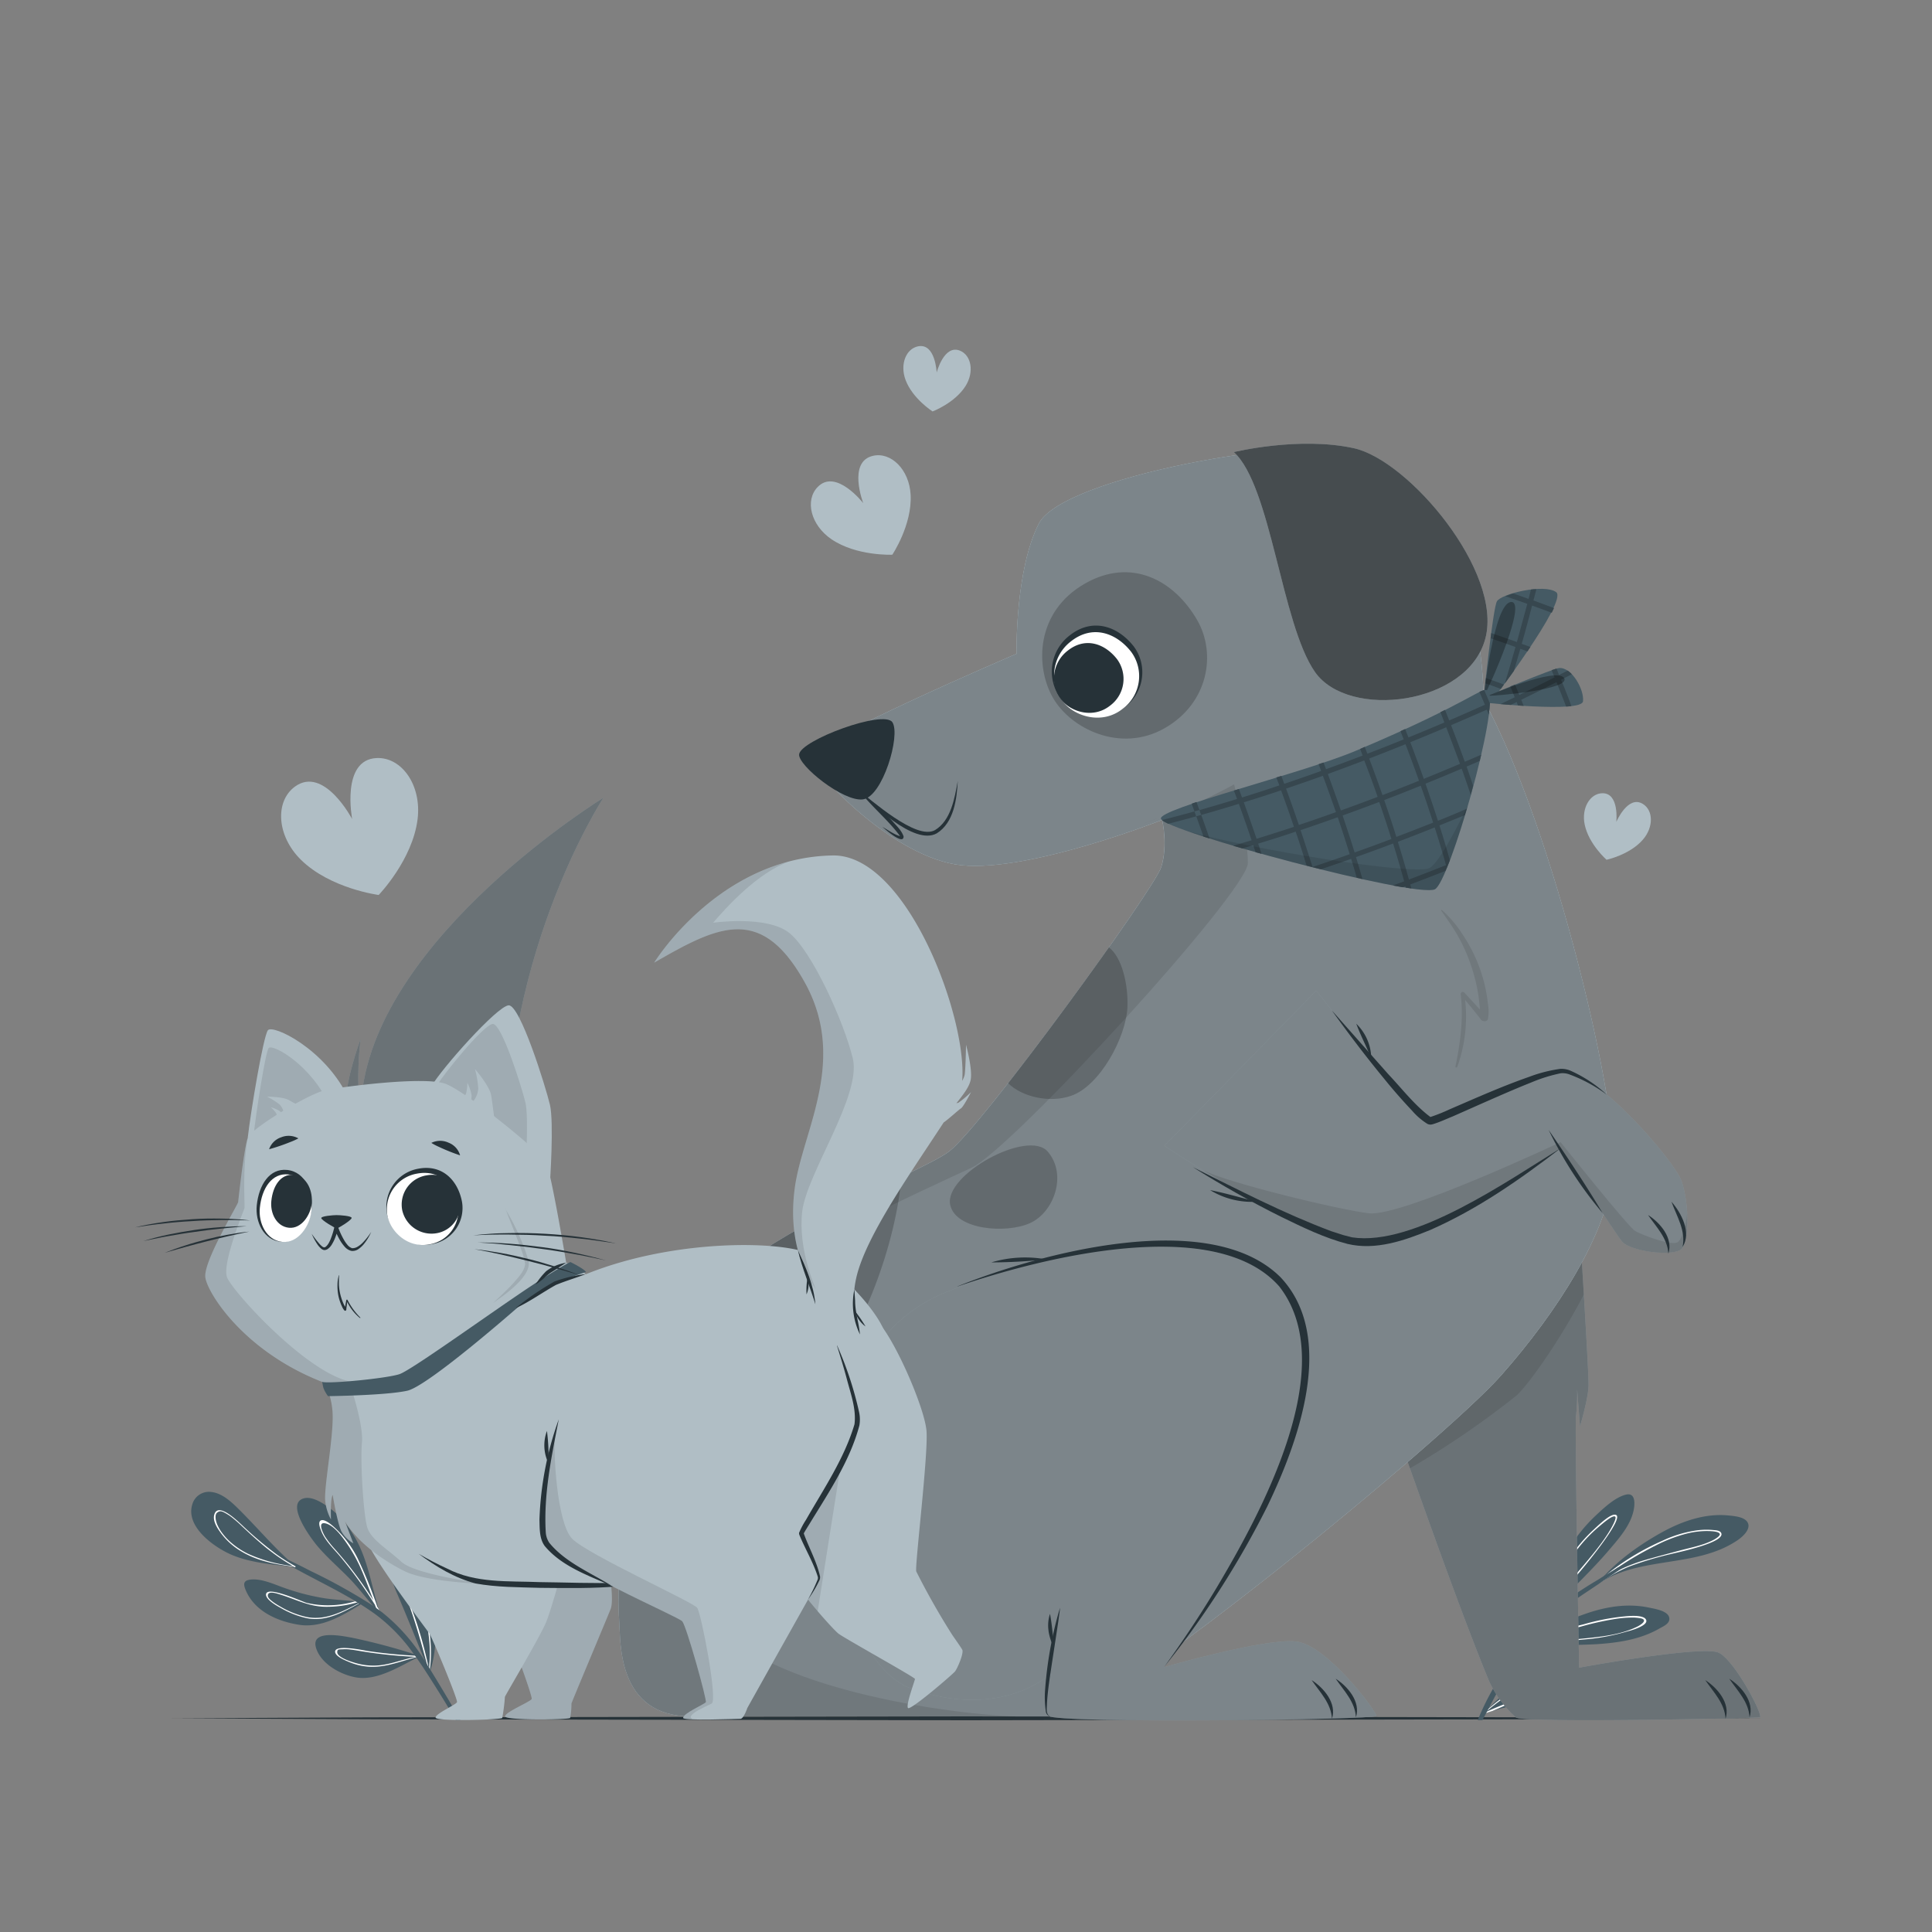 <svg xmlns="http://www.w3.org/2000/svg" viewBox="0 0 500 500"><rect x="0" y="0" width="500" height="500" fill="#808080" stroke="none"/><g id="freepik--Floor--inject-27"><polygon points="44.45 444.7 95.84 444.45 147.23 444.37 250 444.2 352.77 444.36 404.16 444.45 455.55 444.7 404.16 444.94 352.77 445.03 250 445.2 147.23 445.03 95.84 444.94 44.45 444.7" style="fill:#263238"></polygon></g><g id="freepik--Hearts--inject-27"><path d="M215.19,139.56c6.48,4.41,15.74,4,15.74,4s5.16-7.7,4.74-15.52c-.35-6.52-5.06-11.13-9.72-10.08-6.69,1.49-2.54,12.26-2.54,12.26s-7.08-9.12-11.82-4.16C208.28,129.48,209.79,135.89,215.19,139.56Z" style="fill:#B0BEC5"></path><path d="M234.35,98.31c1.8,4.86,7,8.17,7,8.17s5.73-2.16,8.51-6.54c2.31-3.65,1.54-7.94-1.37-9.17-4.18-1.76-6.08,5.64-6.08,5.64s-.31-7.63-4.77-6.79C234.49,90.22,232.85,94.25,234.35,98.31Z" style="fill:#B0BEC5"></path><path d="M410.11,213.38c1.05,5.08,5.66,9.13,5.66,9.13s6-1.28,9.39-5.19c2.84-3.26,2.72-7.62,0-9.27-3.87-2.37-6.86,4.66-6.86,4.66s.84-7.59-3.7-7.42C411.47,205.41,409.24,209.15,410.11,213.38Z" style="fill:#B0BEC5"></path><path d="M77.92,222.55C85.53,230,98,231.62,98,231.62s8.76-9.05,10.07-19.61c1.09-8.81-4.1-16.1-10.59-15.83-9.3.4-6.34,15.8-6.34,15.8s-7.28-13.89-14.81-8.41C71.1,207.4,71.58,216.34,77.92,222.55Z" style="fill:#B0BEC5"></path></g><g id="freepik--Plants--inject-27"><path d="M93.6,415.06c-4.88,3-10.29,6.35-16.22,5.43-5.48-.86-11.37-3.41-13.72-8.8-.67-1.54-.83-2.63,1.07-2.88,2.91-.38,6.21,1.22,8.89,2.15a58.44,58.44,0,0,0,10.58,2.7c2.53.37,5.1.47,7.65.78.32,0,.64.08,1,.13l.36.05.15-.08a.3.3,0,0,1,.26,0l.09.07A.29.29,0,0,1,93.6,415.06Z" style="fill:#455a64"></path><path d="M93.67,414.6c-4.43,2.37-9,5.21-14.22,4.19a23.35,23.35,0,0,1-6.83-2.67c-1-.54-3.86-2.15-3.78-3.48.15-2.41,9.41,1.89,10.52,2.18a24.49,24.49,0,0,0,12.49-.38c.32,0,.64.08,1,.13A27.56,27.56,0,0,1,84,415.83c-4.15-.12-7.41-1.89-11.28-3.1-.84-.26-3.46-1.24-3.41.26,0,1,2.84,2.57,3.45,2.91a22.86,22.86,0,0,0,6.47,2.55c5.2,1.11,9.85-1.63,14.37-3.92Z" style="fill:#fff"></path><path d="M98.05,416.57l.21.65v0a.16.16,0,0,1,0,.15.25.25,0,0,1-.32.05.19.19,0,0,1-.07-.12s0-.06,0-.1l0-.2h0l0,0c-2.73-2.81-5-6.05-7.76-8.83s-5.48-5.13-7.92-8c-1.53-1.8-8.63-11.19-3.43-12.43,2.3-.54,5.27,1.57,7,2.87A24.1,24.1,0,0,1,91.32,397C95.11,403,96,409.92,98.05,416.57Z" style="fill:#455a64"></path><path d="M98.26,417.22c-.06-.18-.11-.35-.17-.52a.42.42,0,0,0,0-.12c-.14-.26-.29-.51-.44-.75a116.64,116.64,0,0,0-5.19-12.73,27.86,27.86,0,0,0-4.58-6.5c-.63-.67-3.7-3.87-4.91-3.07-.79.51,0,2.21.2,2.78,1,2.43,3,4.33,4.67,6.28A106.94,106.94,0,0,1,97,415.27l.36.93.3.75s0,0,0,0l.11.26a1.89,1.89,0,0,0,.09.21.23.23,0,0,0,.31-.05l-.23-.6.27.45Zm-6.84-10.54c-1.49-2-3.07-3.85-4.69-5.7a25.67,25.67,0,0,1-2.59-3.29c-.55-.9-2.34-4.41.62-3.27,2.14.83,4.28,3.94,5.49,5.75a39.56,39.56,0,0,1,3.41,6.39c1.09,2.51,2,5.1,3,7.66Q94.21,410.32,91.42,406.68Z" style="fill:#fff"></path><path d="M108.38,428.76h0l-.17.12c-4.69,2.32-10.53,6.14-16,5.24-4-.66-9.25-3.53-10.45-7.76-1.35-4.78,7.16-2.9,9.35-2.52a159.17,159.17,0,0,1,17.24,4.63l.11,0h0C108.54,428.58,108.47,428.68,108.38,428.76Z" style="fill:#455a64"></path><path d="M108.46,428.54l-1.06-.05c-4.05-.21-8.1-.6-12.11-1.19-1-.15-8.7-1.85-8.56.21.08,1.25,2.9,2.32,3.82,2.7a16,16,0,0,0,5.19,1.15c4.1.2,8-1.45,12-2.46l.56-.14h.12C108.47,428.68,108.54,428.59,108.46,428.54ZM98,431a16.25,16.25,0,0,1-5.42-.46c-1.17-.3-5.39-1.52-5.3-3,0-.8.54-.66,1.47-.71a10.76,10.76,0,0,1,1.27,0c1,.08,2.08.27,3.11.44q2.72.46,5.44.78c3,.37,6,.6,9,.74C104.33,429.42,101.25,430.7,98,431Z" style="fill:#fff"></path><path d="M111.47,414.71a30.91,30.91,0,0,1-.2,18,.15.15,0,0,1-.06.09.24.24,0,0,1-.28.05.22.22,0,0,1-.12-.28c0-.12.06-.24.1-.36-2.71-6.62-5.31-13.25-8.15-19.82-.67-1.55-4.73-11.52-1-11.6,2.29-.05,4.54,3.71,5.65,5.34A31,31,0,0,1,111.47,414.71Z" style="fill:#455a64"></path><path d="M111.53,427.65a37.83,37.83,0,0,0-.66-7,35,35,0,0,0-2.09-6.88c-.86-2-2-4.89-3.61-6.44-.44-.43-1-.81-1.39-.13-.72,1.32,1.28,5.95,1.78,7.27,2,5.43,3.52,10.9,5,16.46l.39,1.42c0,.17,0,.35-.07.52a.23.23,0,0,0,.28,0,.8.8,0,0,0,0-.15c0-.23.07-.47.09-.71A34.67,34.67,0,0,0,111.53,427.65ZM111,432c0-.2-.07-.39-.12-.58a103.2,103.2,0,0,0-3.56-12.94c-.76-2.15-1.65-4.23-2.34-6.4-.28-.91-1.19-3.48-.72-4.24s1,.16,1.33.65.64,1,.84,1.39a36.08,36.08,0,0,1,4.61,21.78C111.06,431.76,111,431.87,111,432Z" style="fill:#fff"></path><path d="M119.2,445.2H118c-.27-.47-.55-.93-.82-1.39-1.91-3.18-3.85-6.34-5.86-9.47-1.14-1.79-2.29-3.55-3.5-5.26,0-.06-.08-.11-.12-.18l-.3-.41c-.1-.15-.22-.3-.33-.45a45.06,45.06,0,0,0-9.78-10.16c-1.28-.93-2.59-1.81-3.94-2.66h0L93,415h0l-.1-.06h0l-.39-.23h0l-.29-.18h0c-4.18-2.53-8.58-4.73-12.86-7-1.23-.65-2.46-1.31-3.67-2l-.22-.12-.28-.14c-5.41-2.94-10.79-5.93-16.26-8.72-.21-.1,0-.4.18-.29,3.67,1.82,7.38,3.56,11.08,5.33l1.48.71,2.92,1.4,0,0c2,.92,3.86,1.87,5.78,2.86a149.37,149.37,0,0,1,16,8.89l1.11.79c.24.16.47.33.69.5s.53.38.79.58A48.28,48.28,0,0,1,110,429.93h0c.2.33.42.65.63,1l.3.47.16.24c.06.11.13.21.2.33l.15.25c.18.28.35.57.53.86q2.91,4.76,5.71,9.55Z" style="fill:#455a64"></path><path d="M59.51,402.19c-4.37-2-11.44-7.11-9.77-12.76a4.48,4.48,0,0,1,5-3.3c2.73.32,5.08,2.49,6.94,4.34,5,4.93,9.43,10.29,14.75,14.87,0,0,.45.4.57.49s0,.26-.16.17l-.52-.45C70.73,404.88,64.69,404.52,59.51,402.19Z" style="fill:#455a64"></path><path d="M76.47,405.34l-.12-.06a48,48,0,0,1-4.76-3,96.7,96.7,0,0,1-9-7.62c-1.1-1-6.34-6.2-7.17-2.52-.35,1.56.8,3.32,1.66,4.5a17.69,17.69,0,0,0,5.14,4.72c4,2.46,8.56,3.44,13.13,4l.62.08.17.1a0,0,0,0,0,0,0l.12.06a.08.08,0,0,0,.08,0h0a.16.16,0,0,0,.14-.18h0A.13.13,0,0,0,76.47,405.34Zm-1.36-.13a38.24,38.24,0,0,1-11-3.13,20.43,20.43,0,0,1-4.9-3.39,15.78,15.78,0,0,1-1.75-2A10.17,10.17,0,0,1,56.43,395c-.67-1.29-.92-3-.24-3.52.83-.68,1.44-.31,2.65.41a10.58,10.58,0,0,1,1.17.81,34.91,34.91,0,0,1,2.67,2.34c1.43,1.34,2.86,2.67,4.34,3.95,1,.87,2,1.72,3.09,2.52a49.58,49.58,0,0,0,5.71,3.79Z" style="fill:#fff"></path><path d="M416.76,400.75c-2.47,2.93-5.14,5.7-7.83,8.43-1.53,1.56-3.07,3.09-4.6,4.65-1.68,1.71-3.57,3.34-4.33,5.68h0a2,2,0,0,1-.15.29l-.05,0a.29.29,0,0,1-.36-.35.88.88,0,0,1,.05-.15s0,0,0-.06a9.26,9.26,0,0,1,.39-2.11,51.19,51.19,0,0,1,6.27-16.52,40.08,40.08,0,0,1,6.7-8.27c2.08-1.95,5.14-4.89,8-5.54,2.61-.59,2.25,2.83,1.85,4.43C421.81,394.88,419.1,398,416.76,400.75Z" style="fill:#455a64"></path><path d="M418.31,392.11c-1.17-.76-4.46,2.45-5.93,3.81a38.41,38.41,0,0,0-6.09,7.19,49.9,49.9,0,0,0-6.64,15.5c-.06.22-.12.44-.17.66,0,0,0,.05,0,.07a1.55,1.55,0,0,0,0,.15.28.28,0,0,0,.37.34,12.31,12.31,0,0,1,.53-1.17.61.61,0,0,1,.05-.12c.05-.09.09-.19.15-.28.13-.29.28-.57.43-.84,2.17-4,5.26-7.59,8.21-11.07C412.64,402.27,419.85,393.12,418.31,392.11Zm-1.59,3.82c-.34.59-.71,1.16-1.09,1.73-.77,1.16-1.62,2.28-2.47,3.38-1.87,2.39-3.87,4.68-5.82,7a52.81,52.81,0,0,0-7.07,10c-.28.56-.53,1.12-.76,1.69.12-.45.24-.9.37-1.34a55.38,55.38,0,0,1,5.79-13.71,39.79,39.79,0,0,1,5.08-6.7,38.3,38.3,0,0,1,3.29-3.08c.49-.4,3.39-3,4-2.37C418.48,393,416.75,395.87,416.72,395.93Z" style="fill:#fff"></path><path d="M429.38,421.5c-4.85,2.78-10.53,3.64-16,4-2.94.17-5.9.2-8.85.3a38.48,38.48,0,0,0-7.88.63l-.34.08a10.33,10.33,0,0,0-2.07.8.17.17,0,0,1-.14,0l-.19.14s-.11,0-.07-.07l.16-.2h0a.16.16,0,0,1,.09-.17l.08,0c.06-.06.11-.13.16-.19,3.78-4.48,10.4-7.19,15.73-9.08s11-2.88,16.61-1.71c1.4.3,4.72.77,5.27,2.42S430.41,420.91,429.38,421.5Z" style="fill:#455a64"></path><path d="M426.06,419.37c-.36-1.67-5-1.11-6.11-1a58.8,58.8,0,0,0-10.1,2,52.87,52.87,0,0,0-15.35,6.3h0l-.19.06-.17.19-.08,0a.17.17,0,0,0-.09.18l.26-.08c.67-.22,1.35-.41,2-.58l.34-.09a116.29,116.29,0,0,1,14.57-2.16,54.6,54.6,0,0,0,10.06-2C422.07,422,426.36,420.78,426.06,419.37ZM423.67,421c-5.24,2.55-11.6,2.76-17.3,3.4A60.67,60.67,0,0,0,395,426.51,56.81,56.81,0,0,1,409,421a75.41,75.41,0,0,1,8.39-1.91,29.9,29.9,0,0,1,4.64-.46,11.92,11.92,0,0,1,2.78.23C426.48,419.34,424.57,420.56,423.67,421Z" style="fill:#fff"></path><path d="M387.06,436.77a.33.33,0,0,1-.29,0v.11a.07.07,0,0,1-.08.09.07.07,0,0,1-.1-.06c-1.34-6.6-2-14-.48-20.58a26.42,26.42,0,0,1,3.15-7.93c1-1.67,3.08-5,5.27-5.32,4.38-.56.33,11.31-.29,13.1-1.12,3.26-2.51,6.41-3.7,9.65-1.29,3.54-2.33,7.17-3.36,10.8A.25.25,0,0,1,387.06,436.77Z" style="fill:#455a64"></path><path d="M392.9,407.46c-.85.26-3.13,4.64-3.63,5.83a36.29,36.29,0,0,0-2.26,8.5,59.09,59.09,0,0,0-.36,14.74c0,.15,0,.29,0,.43a.09.09,0,0,0,.08-.1.34.34,0,0,1,0-.1l.08,0a.28.28,0,0,0,.22,0h0c0-.36,0-.71.06-1.07a56.51,56.51,0,0,1,3.82-17,53.49,53.49,0,0,0,2.76-8.36C393.84,409.61,394.55,407,392.9,407.46Zm.6,2.42a14.73,14.73,0,0,1-.67,2.79c-.43,1.28-.89,2.55-1.38,3.82-1,2.53-2,5.06-2.73,7.66a44.08,44.08,0,0,0-1.87,11.47,68.34,68.34,0,0,1,.18-11.35,41.17,41.17,0,0,1,1.7-8.57,29.72,29.72,0,0,1,1.26-3.24,19.06,19.06,0,0,1,1.29-2.4c1.23-1.86,1.69-2.24,2-2.11S393.68,408.41,393.5,409.88Z" style="fill:#fff"></path><path d="M406.11,435.23a16.7,16.7,0,0,1-6.1,3.71c-4.46,1.71-9.21,2.46-13.76,3.85-.68.21-1.36.44-2,.68-.08,0-.81.51-.77.46l.59-.62h0c1.81-1.88,7.37-7.49,11.21-9.71a34,34,0,0,1,7.55-3.43c1.27-.35,4.13-1,5.16.21S407,434.33,406.11,435.23Z" style="fill:#455a64"></path><path d="M404.87,432.56c-.82-1.74-8.47,2.28-9.48,2.79a47.59,47.59,0,0,0-10.3,7c-.36.3-.7.62-1,.94l-.51.54-.07.07a1.28,1.28,0,0,0,.23-.12l.16-.1.22-.14.15-.09.34-.12.67-.23,1-.32h0c3-1.3,6.09-2.55,9.1-3.92a45.18,45.18,0,0,0,6.27-3.4C402.07,435.18,405.23,433.32,404.87,432.56Zm-1.55,1.53c-5.53,4.23-12.33,6-18.55,8.88l-.31.14.41-.34a54.45,54.45,0,0,1,8.45-5.94,52.85,52.85,0,0,1,5.66-2.76,27.91,27.91,0,0,1,3.22-1.26c.49-.12,1.83-.42,2-.1S403.68,433.81,403.32,434.09Z" style="fill:#fff"></path><path d="M449.41,398.78c-10.18,6.73-23.72,4.13-34.24,10.15l-.05,0q-.48.27-1,.57a.22.22,0,0,1-.34-.15.18.18,0,0,1,.09-.17l.23-.14c4.38-5.16,10.47-9.46,16.39-12.69,5.16-2.79,11-4.75,16.92-4.14,1.46.15,4.38.35,5,2.08S450.66,398,449.41,398.78Z" style="fill:#455a64"></path><path d="M445.47,396.8c-.27-.72-1.36-.76-2-.82a18.56,18.56,0,0,0-4.47.1,30.94,30.94,0,0,0-8.76,2.66,64.06,64.06,0,0,0-13.49,8c-.92.74-1.81,1.51-2.66,2.33l-.32.3a.23.23,0,0,0,.34.16c.3-.19.58-.36.88-.53l0,0,.09-.05a37.76,37.76,0,0,1,6.38-3.46,88.13,88.13,0,0,1,10.82-3.27C433.8,401.83,446.41,399.28,445.47,396.8Zm-2.06,1.75c-2.67,1.4-5.76,1.94-8.66,2.72s-5.85,1.55-8.76,2.39a42.22,42.22,0,0,0-6.74,2.55,33.22,33.22,0,0,0-5.17,3.07,44.27,44.27,0,0,1,4.65-3.66.09.09,0,0,1,.06,0,83.76,83.76,0,0,1,9.08-5.32l.12-.06a38.6,38.6,0,0,1,8.61-3.37,22,22,0,0,1,5-.64c1.9,0,3.44.2,3.5.85C445.12,397.49,444.2,398.14,443.41,398.55Z" style="fill:#fff"></path><path d="M428,400.51c-2.94,1.85-5.86,3.77-8.76,5.7l-4.08,2.73-.09.05,0,0-1.43,1c-4.44,3-9.12,5.91-13,9.57a44.51,44.51,0,0,0-5.53,6.37l0,0-.52.71h0l-.27.39c-.06.07-.1.15-.15.22-1.41,2-2.72,4.09-4,6.12-1.77,2.83-3.33,5.75-4.86,8.7h0a1.26,1.26,0,0,0-.13.26c-.08.13-.15.26-.22.4a1.86,1.86,0,0,0-.1.2l-.21.38-1,1.85h-1.21a67.41,67.41,0,0,1,4.17-8.49h0a1,1,0,0,1,.1-.17c.15-.28.32-.57.48-.84s.39-.68.6-1c0,0,0,0,0,0,.5-.81,1-1.62,1.48-2.41,2.89-4.62,6-9.36,10-13.19l.33-.31a.86.86,0,0,1,.14-.13l.23-.23.39-.35.7-.61.21-.18h0a108.18,108.18,0,0,1,12.11-8.31c.75-.47,1.49-.94,2.25-1.4l1.25-.76,1.93-1.14a.09.09,0,0,1,.06,0c3-1.79,6.07-3.51,9.08-5.32C428,400.19,428.15,400.43,428,400.51Z" style="fill:#455a64"></path></g><g id="freepik--Dog--inject-27"><path d="M357.71,359.51s18.56,53.79,27.7,75.63a28.37,28.37,0,0,0,6.87,9.31c1.55,1.55,62.05.22,63.16,0S449,429.71,444.8,427.72s-36.12,3.87-36.12,3.87-1.18-63.15-.81-65.07a54.16,54.16,0,0,0,.29-7l.74,9.67s2.14-7.24,2.22-10.57-2-36.19-2-36.19Z" style="fill:#B0BEC5"></path><path d="M357.71,359.51s18.56,53.79,27.7,75.63a28.37,28.37,0,0,0,6.87,9.31c1.55,1.55,62.05.22,63.16,0S449,429.71,444.8,427.72s-36.12,3.87-36.12,3.87-1.18-63.15-.81-65.07a54.16,54.16,0,0,0,.29-7l.74,9.67s2.14-7.24,2.22-10.57-2-36.19-2-36.19Z" style="opacity:0.4"></path><path d="M441.32,434.81c3.14,2,6.56,6,5.25,10-.21-4-3.07-6.81-5.25-10Z" style="fill:#263238"></path><path d="M447.52,434.44c3.15,2,6.57,6,5.26,10-.22-4-3.07-6.81-5.26-10Z" style="fill:#263238"></path><path d="M409.89,335c-5.86,11.45-14.53,23.68-17.5,26.22A227.58,227.58,0,0,1,364.9,380c-4.19-11.82-7.19-20.51-7.19-20.51l51.41-37.09S409.48,328.11,409.89,335Z" style="opacity:0.1"></path><path d="M169.29,399.32l-3.58,14.33c-29.8-23-58.13-60.09-68.76-95.38-2.29-7.64-7.53-24.2-7.63-31-.11-7.17,3.66-17.49,4-18.32-.1.76-1.29,10.18,0,18.2.06-1.29.16-2.55.3-3.82,4.53-41.3,62.55-76.87,62.55-76.87s-28.19,43-24.9,100c1.16,20.14,8.37,40.14,16.19,56.4-3.61-7.9-7-20.71-7.16-21.5.6,1.43,16.74,39.4,22.79,49.06l.61.94c.16.23.29.43.41.62C167.25,396.66,169.29,399.32,169.29,399.32Z" style="fill:#B0BEC5"></path><path d="M169.29,399.32l-3.58,14.33c-29.8-23-58.13-60.09-68.76-95.38-2.29-7.64-7.53-24.2-7.63-31-.11-7.17,3.66-17.49,4-18.32-.1.76-1.29,10.18,0,18.2.06-1.29.16-2.55.3-3.82,4.53-41.3,62.55-76.87,62.55-76.87s-28.19,43-24.9,100c1.16,20.14,8.37,40.14,16.19,56.4-3.61-7.9-7-20.71-7.16-21.5.6,1.43,16.74,39.4,22.79,49.06l.61.94c.16.23.29.43.41.62C167.25,396.66,169.29,399.32,169.29,399.32Z" style="opacity:0.4"></path><path d="M169.29,399.32l-3.58,14.33c-3.79-2.92-7.55-6.06-11.24-9.41L160,384.89c1.17,2.28,2.2,4.17,3.05,5.52l.61.94c.16.23.29.43.41.62C167.25,396.66,169.29,399.32,169.29,399.32Z" style="opacity:0.1"></path><path d="M160.27,419.82c.38,5.09-.66,24.38,18.61,24.38h95.29c12.41,0,99.58-71.6,114.27-88.2s27.33-36.56,29.1-52.52S402.4,215.07,384,181.16c0,0-.15-15.95-4.36-28.8S363.7,121.11,350.4,116.9s-75.34,6.43-81.55,18.61-5.76,33.69-5.76,33.69-53.4,22.82-53.18,26.59,21.27,26.37,39,28.14,51.85-11.74,51.85-11.74,1.55,6.42-.22,12.18-46.76,67.61-55,73.69S192,320.77,182,337.83,158.28,393,160.27,419.82Z" style="fill:#B0BEC5"></path><path d="M160.27,419.82c.38,5.09-.66,24.38,18.61,24.38h95.29c12.41,0,99.58-71.6,114.27-88.2s27.33-36.56,29.1-52.52S402.4,215.07,384,181.16c0,0-.15-15.95-4.36-28.8S363.7,121.11,350.4,116.9s-75.34,6.43-81.55,18.61-5.76,33.69-5.76,33.69-53.4,22.82-53.18,26.59,21.27,26.37,39,28.14,51.85-11.74,51.85-11.74,1.55,6.42-.22,12.18-46.76,67.61-55,73.69S192,320.77,182,337.83,158.28,393,160.27,419.82Z" style="fill:#B0BEC5"></path><path d="M160.27,419.82c.38,5.09-.66,24.38,18.61,24.38h95.29c12.41,0,99.58-71.6,114.27-88.2s27.33-36.56,29.1-52.52S402.4,215.07,384,181.16c0,0-.15-15.95-4.36-28.8S363.7,121.11,350.4,116.9s-75.34,6.43-81.55,18.61-5.76,33.69-5.76,33.69-53.4,22.82-53.18,26.59,21.27,26.37,39,28.14,51.85-11.74,51.85-11.74,1.55,6.42-.22,12.18-46.76,67.61-55,73.69S192,320.77,182,337.83,158.28,393,160.27,419.82Z" style="opacity:0.3"></path><path d="M190.86,335.83c-7.1,9.32-15.48,62.95-6.42,82,7.71,16.21,51.49,25.06,77.77,26.38H178.89c-19.29,0-18.25-19.29-18.62-24.38-2-26.81,11.74-64.93,21.72-82s55.39-33.68,63.6-39.77,53.18-67.93,55-73.69.23-12.18.23-12.18,13.56-6.42,18.56-9.19c0,0,3.56,13,3.57,20.33s-61,74-71.48,78.86S198,326.53,190.86,335.83Z" style="opacity:0.1"></path><path d="M233.29,304.59c-1.35,16.54-9.65,40.82-22.06,54.67-12.6,14.07-37.71,16.22-44.78,16.55,4.45-15.27,10.48-29.33,15.54-38C189.43,325.12,216.56,312.64,233.29,304.59Z" style="opacity:0.2"></path><path d="M245.92,311.87c1.46,6.42,14.4,7.46,20.61,4.69s9.75-12.5,4.65-18.5S244.14,304.08,245.92,311.87Z" style="opacity:0.2"></path><path d="M291.78,260.61c-.33,7.86-7.19,20.5-14.62,23-5.51,1.9-12.62.3-16.27-3.29,8.3-10.61,18.22-24.05,26.07-35.16C290.38,247.74,292,254.77,291.78,260.61Z" style="opacity:0.2"></path><path d="M376.66,276c1.31-6.17,2.1-12.59,1.37-18.66a.55.55,0,0,1,1-.39c.93,1,3.55,3.85,3.94,4.29,0-.38,0-.76-.07-1.12-.11-1.27-.28-2.53-.5-3.77a47.8,47.8,0,0,0-2-7.36,44.91,44.91,0,0,0-3.18-6.91c-1.27-2.24-2.79-4.3-4.25-6.44-.06-.09.11-.21.2-.13a30,30,0,0,1,5.2,6.1,41.73,41.73,0,0,1,3.7,6.74,40,40,0,0,1,2.36,7.39c.28,1.32.49,2.64.64,4a11.15,11.15,0,0,1,0,3.95c-.21.86-1.48.73-1.84.13-.22-.37-3.54-4.45-4.05-5a38.52,38.52,0,0,1-2.05,17.32C377.05,276.37,376.6,276.28,376.66,276Z" style="opacity:0.1"></path><path d="M300.23,211.52c-.82.33-2.6,1-5.05,1.88Z" style="opacity:0.1"></path><path d="M272,433.09s-2.54,9-.59,11,84.65,1,84.8,0-12.7-18.39-20.83-19.28-34.12,6.65-34.12,6.65S348.74,372.3,334.8,337c-6.13-15.55-42.9-21.6-90-2.58-42.82,17.28-32.5,94.14-9,102.56S272,433.09,272,433.09Z" style="fill:#B0BEC5"></path><path d="M272,433.09s-2.54,9-.59,11,84.65,1,84.8,0-12.7-18.39-20.83-19.28-34.12,6.65-34.12,6.65S348.74,372.3,334.8,337c-6.13-15.55-42.9-21.6-90-2.58-42.82,17.28-32.5,94.14-9,102.56S272,433.09,272,433.09Z" style="opacity:0.3"></path><path d="M247.77,332.92c21.21-8.55,65.3-20.55,83.61-2.39C346,346,336,373.18,328,389.8a232.19,232.19,0,0,1-26.74,41.63c4.84-6.68,9.41-13.54,13.64-20.6,11.46-19.26,32.25-57.26,16.18-77.89-16.7-19-62.21-7.25-83.26,0Z" style="fill:#263238"></path><path d="M256.55,326.71a30.69,30.69,0,0,1,14.22-.79,134.78,134.78,0,0,1-14.22.79Z" style="fill:#263238"></path><path d="M271.64,444.2a1.66,1.66,0,0,1-1-1.43,25.27,25.27,0,0,1-.17-5.43,101,101,0,0,1,2.89-17.77c.31-1.16.6-2.32,1-3.47-.14,1.19-.33,2.38-.48,3.57-.33,2.23-1.26,8.33-1.62,10.64-.52,3.54-1.12,7.08-1.31,10.65,0,1.09-.36,2.58.77,3.24Z" style="fill:#263238"></path><path d="M271.74,417.7c.4,2.06.6,4.19.83,6.24.61,4.45-1.1-.29-1.22-2a9.57,9.57,0,0,1,.39-4.28Z" style="fill:#263238"></path><path d="M339.45,434.81c3.15,2,6.57,6,5.26,10-.22-4-3.07-6.81-5.26-10Z" style="fill:#263238"></path><path d="M345.66,434.44c3.14,2,6.56,6,5.25,10-.21-4-3.06-6.81-5.25-10Z" style="fill:#263238"></path><path d="M384,180.29s2.34-22.72,3.4-24.66,12.24-4.65,15.34-2.38-17.17,28.82-17.17,28.82Z" style="fill:#455a64"></path><path d="M389.22,177.16c-.28.4-.56.77-.81,1.13-1.36-.51-2.69-1-4-1.45,0-.43.1-.88.15-1.36Q386.86,176.27,389.22,177.16Zm3.35-11c-2.26-.81-4.46-1.59-6.63-2.32-.06.44-.12.89-.17,1.35,2.1.72,4.25,1.46,6.44,2.26l1.25.46c.61.21,1.23.44,1.84.68l.77-1.14c-.76-.29-1.5-.57-2.25-.82C393.39,166.4,393,166.26,392.57,166.11Zm4.27-10.72-1.25-.44c-1.36-.49-2.72-1-4-1.41-.75.23-1.44.47-2,.72,1.88.64,3.8,1.29,5.76,2l1.24.44c1.64.58,3.29,1.2,5,1.84.21-.43.41-.83.59-1.22Q399.42,156.32,396.84,155.39Zm-.64-2.82-.61,2.38c-.11.43-.23.86-.33,1.3q-1.26,4.71-2.69,9.86l-.36,1.29c-.87,3.07-1.8,6.24-2.78,9.48.74-1,1.54-2.11,2.36-3.28.58-1.95,1.14-3.87,1.67-5.74l.36-1.28c1-3.44,1.86-6.75,2.68-9.89.13-.43.24-.87.34-1.3.27-1,.52-2,.78-2.95C397.15,152.46,396.68,152.52,396.2,152.57Z" style="fill:#37474f"></path><path d="M384,180.29s2.57-24,7-24.49S385.65,177.41,384,180.29Z" style="opacity:0.3"></path><path d="M385.08,180.07s16.66-7,18.41-7.18c3.25-.3,6.56,5.59,6.19,8.62s-25.23.34-25.23.34Z" style="fill:#455a64"></path><path d="M405.71,173.55l-2.19,1.12-1.17.61c.16.41.33.82.5,1.24l1.19-.61c.93-.48,1.85-.95,2.75-1.43A7,7,0,0,0,405.71,173.55ZM404,175.91l-.52-1.24c-.23-.56-.44-1.1-.68-1.64l-1.25.41.76,1.84c.16.41.33.82.5,1.24q1.26,3.09,2.5,6.33c.49,0,1-.07,1.37-.12C405.84,180.41,404.93,178.13,404,175.91Z" style="fill:#37474f"></path><path d="M393.7,181.1c.21.52.41,1.06.63,1.58l-1.47-.1-.36-.89c-.51.24-1,.49-1.53.75l-2.64-.22,3.68-1.77c-.38-.95-.76-1.87-1.14-2.79l1.23-.5,1.09,2.7c3.2-1.57,6.27-3.1,9.16-4.58.16.41.33.82.5,1.24C400,178,396.9,179.53,393.7,181.1Z" style="fill:#37474f"></path><path d="M385.08,180.07s17.66-7.52,19.69-4.62S387.71,180.1,385.08,180.07Z" style="opacity:0.3"></path><path d="M300.45,211.88c.88,3.22,65.9,20.59,70.89,18.27,3.73-1.74,16.8-47.15,13.82-51.23-1.26-1.72-3.75,2.54-34.32,15.4C336.66,200.29,299.73,209.28,300.45,211.88Z" style="fill:#455a64"></path><path d="M309.67,207.62a.41.41,0,0,0,0-.08l-1.25.44a.21.21,0,0,0,0,.07c.22.63.48,1.28.7,1.93.43-.12.86-.24,1.3-.34C310.16,209,309.91,208.28,309.67,207.62Zm1.2,3.27-1.28.36c.61,1.71,1.24,3.46,1.87,5.26l1.57.5C312.31,214.91,311.59,212.86,310.87,210.89Zm14.74,7.44c-.13-.43-.28-.84-.41-1.26h0c-1.11-3.28-2.22-6.44-3.31-9.44-.16-.42-.31-.84-.45-1.25l-.82-2.18-1.29.4c.27.7.55,1.44.81,2.17.16.41.31.82.47,1.25,1.09,3,2.21,6.17,3.31,9.45.14.41.29.84.42,1.27l.6,1.81,1.54.43C326.2,220.09,325.9,219.19,325.61,218.33ZM347.45,211l-1.26.45q1.57,4.63,3.1,9.58c.43-.14.84-.29,1.27-.45C349.55,217.33,348.49,214.13,347.45,211Zm0,0-1.26.45q1.57,4.63,3.1,9.58c.43-.14.84-.29,1.27-.45C349.55,217.33,348.49,214.13,347.45,211Zm0,0-1.26.45q1.57,4.63,3.1,9.58c.43-.14.84-.29,1.27-.45C349.55,217.33,348.49,214.13,347.45,211Zm-10.87,3.78c-.15-.43-.28-.85-.43-1.28-1.12-3.29-2.25-6.46-3.34-9.46-.16-.41-.32-.83-.47-1.24l-.73-2c-.43.14-.86.27-1.3.39.26.67.5,1.33.76,2,.15.42.31.84.47,1.27,1.11,3,2.23,6.16,3.33,9.45.15.41.29.84.43,1.26,1,2.86,1.92,5.82,2.84,8.84l1.37.35.15,0a.19.19,0,0,0,0-.08C338.64,221.11,337.62,217.91,336.58,214.82ZM347.45,211l-1.26.45q1.57,4.63,3.1,9.58c.43-.14.84-.29,1.27-.45C349.55,217.33,348.49,214.13,347.45,211Zm0,0-1.26.45q1.57,4.63,3.1,9.58c.43-.14.84-.29,1.27-.45C349.55,217.33,348.49,214.13,347.45,211Zm0,0-1.26.45q1.57,4.63,3.1,9.58c.43-.14.84-.29,1.27-.45C349.55,217.33,348.49,214.13,347.45,211Zm5.16,16.5q-.83-2.86-1.67-5.66c-.13-.42-.26-.85-.38-1.26-1-3.29-2.07-6.49-3.11-9.58-.14-.43-.29-.84-.44-1.27-1.13-3.3-2.28-6.48-3.38-9.46-.16-.43-.32-.84-.47-1.26-.21-.57-.43-1.13-.64-1.67l-1.26.42c.21.56.42,1.14.64,1.71.16.4.3.82.46,1.25,1.12,3,2.25,6.16,3.4,9.46-3.15,1.12-6.36,2.24-9.61,3.32.15.43.28.85.43,1.28,3.26-1.09,6.46-2.21,9.61-3.33q1.57,4.63,3.1,9.58c.14.43.27.84.39,1.27.49,1.6,1,3.21,1.44,4.85h0Zm12,.08c-.9-3.3-1.85-6.55-2.85-9.72,3.29-1.25,6.48-2.49,9.54-3.72-.14-.42-.28-.84-.41-1.25-3.05,1.21-6.24,2.45-9.52,3.7-1-3.3-2.1-6.51-3.16-9.59-.16-.43-.3-.85-.44-1.27-1.15-3.32-2.31-6.49-3.45-9.47-.16-.43-.32-.84-.46-1.26-.23-.58-.46-1.14-.67-1.72,0,0,0,0,0,0-.4.2-.77.36-1.13.53,0,0-.05,0-.08,0,.23.56.44,1.12.65,1.69l.48,1.26c1.12,3,2.28,6.14,3.44,9.46q-4.64,1.77-9.53,3.53c.15.43.3.84.44,1.27,3.25-1.18,6.44-2.35,9.53-3.52,1.07,3.08,2.13,6.29,3.16,9.59.13.42.27.83.4,1.26q1.48,4.75,2.84,9.71c.12.43.24.86.35,1.28h0c0,.12.05.25.09.37l1.44.22c-.09-.35-.19-.71-.28-1Zm7.92-13.93c-.13-.43-.27-.84-.4-1.27q-1.61-4.95-3.23-9.61c-.14-.41-.29-.84-.44-1.25-1.18-3.34-2.37-6.53-3.5-9.49-.16-.43-.32-.82-.48-1.24-.28-.72-.56-1.42-.83-2.12l-1.21.55c.27.68.53,1.37.81,2.08l.47,1.24c1.15,3,2.32,6.14,3.5,9.47.15.42.3.84.44,1.27q1.65,4.62,3.23,9.61c.13.41.27.83.41,1.25,1,3.16,2,6.41,2.91,9.72.06.25.13.5.21.77.13-.32.27-.67.4-1s.27-.67.4-1C374.37,219.59,373.48,216.61,372.55,213.69Zm7-15.3c-.16-.41-.31-.84-.46-1.25-1.21-3.36-2.41-6.53-3.56-9.48l-.48-1.23c-.37-.92-.72-1.81-1.06-2.67l-1.2.59c.34.84.69,1.71,1,2.6.16.4.32.82.48,1.23,1.14,3,2.34,6.13,3.57,9.49.13.41.28.83.44,1.24.79,2.2,1.57,4.48,2.36,6.82.21-.77.42-1.53.62-2.3C380.72,201.71,380.13,200,379.55,198.39Zm5.95-16.57c-.37-.93-1-2.28-1.36-3.22a8.73,8.73,0,0,0-1.25.49c.41,1,1,2.31,1.4,3.28.16.4.32.81.48,1.24s.36.89.55,1.36c.08-.6.13-1.16.18-1.68s.07-.88.08-1.27h0C385.56,181.94,385.53,181.89,385.5,181.82ZM309.12,210q-4.2,1.17-8.42,2.23c.08.07.17.13.28.21l.37.23a8.67,8.67,0,0,0,1,.52q3.61-.91,7.22-1.92C309.43,210.82,309.28,210.4,309.12,210Zm76.38-28.16c-.4.19-.8.38-1.21.55-2.83,1.27-5.9,2.62-9.24,4.06-.4.16-.81.34-1.22.52-2.95,1.26-6.05,2.55-9.33,3.88-.4.18-.81.34-1.23.51-3,1.21-6.14,2.46-9.39,3.7l-1.26.48q-4.59,1.78-9.46,3.53l-1.26.46c-3.12,1.12-6.32,2.24-9.56,3.33l-1.27.41c-3.16,1.07-6.38,2.11-9.63,3.12l-1.3.39c-3.21,1-6.46,1.94-9.72,2.88.14.41.29.84.45,1.25q4.92-1.38,9.74-2.88c.43-.12.85-.25,1.28-.39q4.91-1.51,9.65-3.1c1.11,3,2.23,6.16,3.33,9.45.43-.13.85-.28,1.28-.43-1.12-3.29-2.25-6.46-3.34-9.46,3.23-1.09,6.43-2.2,9.55-3.32,1.12,3,2.25,6.16,3.4,9.46-3.15,1.12-6.36,2.24-9.61,3.32.15.43.28.85.43,1.28,3.26-1.09,6.46-2.21,9.61-3.33l1.26-.45c3.25-1.18,6.44-2.35,9.53-3.52.42-.18.83-.32,1.25-.48,3.26-1.25,6.42-2.49,9.45-3.72-.14-.43-.29-.85-.44-1.27q-4.55,1.84-9.45,3.72c-1.15-3.32-2.31-6.49-3.45-9.47,3.24-1.26,6.39-2.5,9.4-3.72,1.15,3,2.32,6.14,3.5,9.47l1.24-.49c-1.18-3.34-2.37-6.53-3.5-9.49,3.28-1.32,6.4-2.62,9.33-3.89l1.22-.52c3.34-1.43,6.43-2.79,9.24-4l.73-.32c0-.45.07-.88.08-1.27h0v-.21Zm-29,24.42q-4.64,1.77-9.53,3.53c-1.13-3.3-2.28-6.48-3.38-9.46q4.86-1.77,9.47-3.53C354.22,199.75,355.38,202.92,356.54,206.24Zm22.55-9.1-1.21.53c-3,1.25-6.1,2.56-9.4,3.89l-1.24.49q-4.55,1.84-9.45,3.72l-1.23.47h0q-4.64,1.77-9.53,3.53c-.41.16-.84.31-1.25.45-3.15,1.12-6.36,2.24-9.61,3.32-.43.15-.85.3-1.28.43q-4.77,1.59-9.67,3.09h0c-.43.12-.86.26-1.28.39l-4.77,1.41.62.19c.59.16,1.17.33,1.76.51l2.81-.84,1.27-.4c3.26-1,6.5-2,9.69-3.1l1.28-.41c3.26-1.09,6.46-2.21,9.61-3.33l1.26-.45c3.25-1.18,6.44-2.35,9.53-3.52.42-.18.83-.32,1.25-.48,3.26-1.25,6.42-2.49,9.45-3.72.42-.17.83-.33,1.24-.51q4.95-2,9.4-3.9l1.23-.52c1.17-.49,2.31-1,3.42-1.47.13-.53.25-1.08.39-1.61Q381.29,196.21,379.09,197.14Zm-6.94,15.28-1.24.51c-3.05,1.21-6.24,2.45-9.52,3.7-1-3.3-2.1-6.51-3.16-9.59-.42.16-.83.3-1.25.48,1.07,3.08,2.13,6.29,3.16,9.59q-4.68,1.77-9.58,3.51c-.43.16-.84.31-1.27.45q-4.74,1.68-9.66,3.31l-.12,0,.15,0,2.24.56c2.63-.88,5.22-1.78,7.78-2.68.42-.15.85-.3,1.26-.46,3.28-1.15,6.48-2.33,9.6-3.51l1.24-.47c3.29-1.25,6.48-2.49,9.54-3.72l1.23-.49c2.26-.91,4.48-1.81,6.6-2.69l.48-1.64C377.23,210.36,374.73,211.38,372.15,212.42Zm2.08,11.48c-3.09,1.22-6.31,2.48-9.6,3.72l-1.25.46-2.89,1.07,2.58.46h0l.64-.25h0c.41-.14.84-.3,1.25-.46,3.15-1.19,6.2-2.36,9.16-3.54.09-.22.2-.45.29-.69s.27-.67.4-1Z" style="fill:#37474f"></path><path d="M379.89,208.45c-3.18,10.94-6.85,20.9-8.55,21.7-4.06,1.89-47.92-9.28-64.55-15.22,16.69,4.92,59.21,11.66,63.12,9.74C372.6,223.35,378.21,211.84,379.89,208.45Z" style="opacity:0.1"></path><path d="M301.35,296.52s31.32,21.16,49.2,24.78,53.33-24.11,53.33-24.11,13.78,21.52,15.9,24.11,13.35,4,15.42,1.91,1.92-12,0-17.5-22.61-29.25-30.88-28.51S372,290.3,370.21,290.05c-2.8-.39-18.24-19.2-29.56-33.68" style="fill:#B0BEC5"></path><path d="M301.35,296.52s31.32,21.16,49.2,24.78,53.33-24.11,53.33-24.11,13.78,21.52,15.9,24.11,13.35,4,15.42,1.91,1.92-12,0-17.5-22.61-29.25-30.88-28.51S372,290.3,370.21,290.05c-2.8-.39-18.24-19.2-29.56-33.68" style="opacity:0.3"></path><path d="M435.2,323.21c-2.07,2.13-13.3.68-15.42-1.91s-15.9-24.11-15.9-24.11-35.46,27.72-53.34,24.11c-11.58-2.34-28.8-12.06-39.48-18.6C317.21,306,346.15,313,354.24,314c8.42,1,49.64-18.41,49.64-18.41s17.54,22,19.31,23,8.68,3.65,10.75,3c1.27-.4,2.47-4.61,2.7-7.56C436.85,318.09,436.4,322,435.2,323.21Z" style="opacity:0.1"></path><path d="M426.51,314.44c3.15,2,6.57,6,5.26,10-.22-4-3.07-6.82-5.26-10Z" style="fill:#263238"></path><path d="M432.57,311c2.56,2.88,5.26,8.05,2.87,11.69.91-4.14-1.49-7.88-2.87-11.69Z" style="fill:#263238"></path><path d="M308.59,302c11.8,5.88,23.58,12,35.93,16.63l3.09,1c.53.12,1.83.48,2.33.6,16,2.4,40.33-14.7,53.94-23.06-10.5,8.09-21.51,15.77-33.71,21.14-6.65,2.72-14.15,5.37-21.45,3.61-5.94-1.54-11.54-4.27-17-6.93-7.94-3.93-15.62-8.32-23.12-13Z" style="fill:#263238"></path><path d="M400.78,292.41c4.76,6.94,9.69,14.35,14,21.57a101.59,101.59,0,0,1-14-21.57Z" style="fill:#263238"></path><path d="M313.17,308c4.16.81,8,2,12.13,3a20.74,20.74,0,0,1-12.13-3Z" style="fill:#263238"></path><path d="M344.74,261.56l14.62,16.52c3.53,3.73,6.71,7.93,10.83,11a46.25,46.25,0,0,0,5-2c6.74-2.9,13.47-5.92,20.46-8.36a36.94,36.94,0,0,1,8.16-2.1,6,6,0,0,1,2.91.6,34.75,34.75,0,0,1,9.22,6.16,38.5,38.5,0,0,0-9.56-5.24,5.14,5.14,0,0,0-2.47-.38,40.38,40.38,0,0,0-7.72,2.42c-5.9,2.33-14.31,6.15-20.21,8.74-1.63.65-3.56,1.57-5.3,2.06a1.77,1.77,0,0,1-1.28-.13,17.35,17.35,0,0,1-3.92-3.37c-2.56-2.71-5-5.5-7.3-8.35-4.69-5.69-9.14-11.56-13.44-17.54Z" style="fill:#263238"></path><path d="M351,264.94a12.69,12.69,0,0,1,3.88,9c-1.24-3.13-2.73-5.87-3.88-9Z" style="fill:#263238"></path><path d="M319.32,117c9.66,8.76,12.32,44.52,21,56.92s39.59,8.57,44.1-8.71S364.58,119.13,350.4,116,319.32,117,319.32,117Z" style="fill:#B0BEC5"></path><path d="M319.32,117c9.66,8.76,12.32,44.52,21,56.92s39.59,8.57,44.1-8.71S364.58,119.13,350.4,116,319.32,117,319.32,117Z" style="opacity:0.6"></path><path d="M206.81,195.24c-.26,2.87,11.41,12.3,16.51,11.64s9.82-16.58,7.64-19.95S207.14,191.59,206.81,195.24Z" style="fill:#263238"></path><path d="M221.38,203.93c4.08,3,15.73,13.66,20.6,10.9,4.14-2.5,5.08-8.26,5.89-12.71-.25,4.73-1,10.79-5.45,13.56-5.85,3.23-17-7.81-21-11.75Z" style="fill:#263238"></path><path d="M228.37,214c1.52.84,3.24,2.14,4.86,2.46-.13,0-.13.19-.14.14-3-4.15-7.06-7.42-10.29-11.44a61.16,61.16,0,0,1,8.12,7.3c1.07,1.26,2.37,2.39,2.93,4,0,2.4-4.79-1.85-5.48-2.46Z" style="fill:#263238"></path><path d="M280.83,151c11.85-6.75,23-1,29.06,9.58,4.91,8.61,2.88,21.41-8.5,27.89s-24.3.17-28.91-7.92S268,158.29,280.83,151Z" style="opacity:0.2"></path><path d="M276.83,164.45c5.85-4.64,12.36-2.48,16.52,2.76a11.21,11.21,0,0,1-2.28,15.8c-5.62,4.46-13.14,2.12-16.3-1.88A11.77,11.77,0,0,1,276.83,164.45Z" style="fill:#263238"></path><path d="M277.14,166c5.5-4.36,11.61-2.34,15.53,2.6a10.54,10.54,0,0,1-2.14,14.85c-5.28,4.19-12.35,2-15.33-1.77A11.08,11.08,0,0,1,277.14,166Z" style="fill:#fff"></path><path d="M276.34,168.38c4.49-3.56,9.48-1.9,12.68,2.12a8.61,8.61,0,0,1-1.75,12.13c-4.31,3.42-10.08,1.62-12.51-1.44A9,9,0,0,1,276.34,168.38Z" style="fill:#263238"></path></g><g id="freepik--Cat--inject-27"><path d="M64.12,294.42c.78-6.86,4-26.12,5.2-27.78s15.06,4.87,21,17.82Z" style="fill:#B0BEC5"></path><path d="M65.64,293.84c.58-5.61,3-21.21,3.86-22.57s11.39,4.51,15.83,15.1Z" style="opacity:0.1"></path><path d="M71.51,291.55s.43-2.77-.09-3.53a9.54,9.54,0,0,0-1.33-1.46,8.67,8.67,0,0,1,2.32,1,9.87,9.87,0,0,1,1.13,1.25,4.32,4.32,0,0,0-1.22-3,18.47,18.47,0,0,0-3.23-2s4.25,0,5.76.94,3.32,1.6,4.18,2.05a14.79,14.79,0,0,0,3.27.76Z" style="fill:#B0BEC5"></path><path d="M128,375.83c-2.32,1.69-10.5,16.69-8.84,22S130.9,421.88,131.65,423s6.2,16,5.95,16.69-6.89,3.4-6.89,4.5,16.6.89,16.85.41a20.32,20.32,0,0,0,.33-3.72c0-.25,8.63-20.7,10.13-24.44s-2.49-21.58-2.49-23.24S153.58,357.24,128,375.83Z" style="fill:#B0BEC5"></path><g style="opacity:0.1"><path d="M128,375.83c-2.32,1.69-10.5,16.69-8.84,22S130.9,421.88,131.65,423s6.2,16,5.95,16.69-6.89,3.4-6.89,4.5,16.6.89,16.85.41a20.32,20.32,0,0,0,.33-3.72c0-.25,8.63-20.7,10.13-24.44s-2.49-21.58-2.49-23.24S153.58,357.24,128,375.83Z"></path></g><path d="M99.82,375.83c-2.32,1.69-7,16.69-5.32,22s15.92,23.83,16.67,25,7.35,17,7.1,17.68-5.54,2.95-5.54,4,17,.58,17.25.1a48.22,48.22,0,0,0,.69-5.46c0-.25,9.22-15.72,10.72-19.46s5.66-18.65,5.66-20.31S125.39,357.24,99.82,375.83Z" style="fill:#B0BEC5"></path><path d="M226.64,341.42c4.7,4.51,12.65,22.85,13.14,28.91s-3.07,35.11-2.65,36.36A187.79,187.79,0,0,0,246.37,423c.5.78,2.64,3.73,2.71,4.07.25,1.16-1.33,4.73-1.91,5.48s-11.51,10.15-12.17,9.49,1.79-7.11,1.79-7.53-18.56-10.7-19.84-11.76c-2.4-2-19.92-21.67-21.58-32.22S212.09,327.46,226.64,341.42Z" style="fill:#B0BEC5"></path><path d="M223.83,339.55,211.61,417c-6.08-7.12-15.08-19-16.24-26.46C193.81,380.7,209.83,334,223.83,339.55Z" style="opacity:0.1"></path><path d="M111.52,281.33c2.74-4.81,17.1-20.89,20.09-21.15s9.63,21.15,10.71,25.72,0,20.36,0,20.36Z" style="fill:#B0BEC5"></path><path d="M112.36,282c2.16-3.81,12.78-16.81,15.15-17s7.62,16.74,8.47,20.35.1,15.86.1,15.86Z" style="opacity:0.1"></path><path d="M117.53,286.2s2.81-2.1,3.12-3.31a13,13,0,0,0,.3-2.67,11.71,11.71,0,0,1,1.1,3.23,12.94,12.94,0,0,1-.28,2.28,5.82,5.82,0,0,0,2-4,25.26,25.26,0,0,0-.85-5.07s3.77,4.37,4.18,6.74.74,5.81,1.05,7.09,1.4,5.39,1.4,5.39Z" style="fill:#B0BEC5"></path><path d="M61.63,311.14c-.66,1.66-9,15.45-8.49,19.43S63,349.66,83.38,357.63c0,0,2.16,1.82,2.66,7.47s-2.14,19.09-1.89,23.13a13,13,0,0,0,1.5,5s-.21-5.26.45-6.36c0,0,1.14,7,2.22,9.38a8.14,8.14,0,0,0,3.11,3.15l-2.18-5.78s3.39,6.9,15.38,12.95c10.18,5.13,50.59,3.54,55.35,3.54s43.71-5.75,47.43-13.28c1.22-2.49,13.82-25.22,14.78-31.33.51-3.3,8.7-16.57,6.34-21.78s-10.42-14.29-18.47-18.95c-6.31-3.65-35-4.48-58.44,5a15.82,15.82,0,0,0-1.94-1.66,8.07,8.07,0,0,0-3.14-1.27s-3.83-23-5.16-25.85-20.59-18.37-26-20.47-27.23.77-31.33,1.66-18.92,9.74-19.92,12.28S61.63,311.14,61.63,311.14Z" style="fill:#B0BEC5"></path><path d="M126.23,410c-9.18-.44-17.66-1.42-21.6-3.41C93,400.69,89.47,394,89.26,393.62l2.17,5.76a8.14,8.14,0,0,1-3.11-3.15c-1.08-2.41-2.22-9.38-2.22-9.38-.66,1.1-.45,6.36-.45,6.36a13,13,0,0,1-1.5-5c-.25-4,2.38-17.49,1.89-23.13s-2.66-7.47-2.66-7.47c-20.42-8-29.74-23.07-30.24-27.06S61,312.8,61.63,311.14c0,0,1.49-14.17,2.49-16.72-1.44,7.95-.69,17.58-.86,18.25s-5.85,14.36-4.5,17.9,20,24.16,31.55,26.91c0,0,3.83,10.89,3.36,15.88s.41,18.79,1.38,21.94,5.15,5.52,8.84,8.9S125.13,409.82,126.23,410Z" style="opacity:0.1"></path><path d="M172.55,408c-4,.94-8.06,1.85-12.16,2.51-6.9.62-13.8.48-20.72.42-5.54-.17-11.1-.13-16.59-1.13-5.5-1.46-10.29-4.39-14.72-7.67,2.39,1.38,4.82,2.67,7.32,3.8,7.44,3.88,15.88,3.18,24,3.52,6.84.07,13.75.38,20.58.16,2.82-.31,9.38-1.25,12.27-1.61Z" style="fill:#263238"></path><path d="M83.38,357.63c1.73.56,16.75-.91,20-2,2.7-.89,18.43-12.16,30.41-20.35,7-4.79,13.37-8.65,13.86-8.65,0,0,3.53,1.72,4,2.57,0,0-7,2.23-9.05,3.49s-8.11,5.22-8.11,5.22-23.58,20.76-29.06,22-20.54,1.41-20.54,1.41a8.35,8.35,0,0,1-1.2-2.16C83.53,358.48,83.38,357.63,83.38,357.63Z" style="fill:#455a64"></path><path d="M133.52,338.49a69.48,69.48,0,0,1,10-6.85,35.81,35.81,0,0,1,8.09-1.91c-2.57,1-5.18,1.75-7.71,2.8-3.24,1.77-7,4.47-10.39,6Z" style="fill:#263238"></path><path d="M146.54,326.8c-1.22.74-2.89,1.88-4.12,2.64a20.11,20.11,0,0,0-1.81,1.51,15.72,15.72,0,0,1-2,1.47,19.23,19.23,0,0,1,2.73-3.43,11.07,11.07,0,0,1,5.21-2.19Z" style="fill:#263238"></path><path d="M74.31,302.78c-4.56-.47-7.31,3.85-7.86,9.16-.44,4.3,1.82,9,6.19,9.42s7.6-4.44,8-8.48S79.25,303.29,74.31,302.78Z" style="fill:#263238"></path><path d="M74.63,303.94c-4.28-.44-6.87,3.61-7.38,8.61-.42,4,1.7,8.43,5.81,8.85s7.15-4.17,7.54-8S79.28,304.41,74.63,303.94Z" style="fill:#fff"></path><path d="M76,304.07c-3.36-.34-5.38,2.83-5.78,6.74-.33,3.17,1.33,6.6,4.55,6.93s5.59-3.26,5.9-6.24S79.67,304.44,76,304.07Z" style="fill:#263238"></path><path d="M108.26,302.46c6.2-1.19,10.24,3,11.3,8.54a9.48,9.48,0,0,1-7.9,11c-6,1.14-10.68-3.57-11.49-7.8A10,10,0,0,1,108.26,302.46Z" style="fill:#263238"></path><path d="M107.88,303.74c5.84-1.12,9.63,2.8,10.63,8a8.91,8.91,0,0,1-7.43,10.3c-5.6,1.07-10-3.35-10.8-7.33A9.37,9.37,0,0,1,107.88,303.74Z" style="fill:#fff"></path><path d="M110.29,304.2c4.76-.91,7.86,2.29,8.68,6.56a7.28,7.28,0,0,1-6.07,8.41,7.76,7.76,0,0,1-8.81-6A7.65,7.65,0,0,1,110.29,304.2Z" style="fill:#263238"></path><path d="M91,315.22c-.06.57-3.46,2.69-3.85,2.69s-3.88-2.08-4-2.64,3.08-.79,3.9-.8S91.08,314.66,91,315.22Z" style="fill:#263238"></path><path d="M80.67,319.32c.57.8,1.14,1.59,1.77,2.31a6.43,6.43,0,0,0,1,1,1,1,0,0,0,.48.19.92.92,0,0,0,.44-.21,3.56,3.56,0,0,0,.77-1,9.1,9.1,0,0,0,.57-1.27,19.94,19.94,0,0,0,.82-2.73l.39-1.69.58,1.64a20.44,20.44,0,0,0,1.44,3.16,8.61,8.61,0,0,0,.95,1.4,2.65,2.65,0,0,0,1.22.9l.16,0h.17a2.38,2.38,0,0,0,.37-.06,2.78,2.78,0,0,0,.74-.31,6.64,6.64,0,0,0,1.34-1.06,17.53,17.53,0,0,0,2.19-2.78,13.19,13.19,0,0,1-1.85,3.09,6.59,6.59,0,0,1-1.35,1.28,2.65,2.65,0,0,1-1.93.55,3.3,3.3,0,0,1-1.71-1.05,10.64,10.64,0,0,1-1.12-1.5,19.37,19.37,0,0,1-1.57-3.32l1-.05a20.19,20.19,0,0,1-.93,2.85,10.94,10.94,0,0,1-.7,1.36,3.84,3.84,0,0,1-1.08,1.21,1.58,1.58,0,0,1-.9.29,1.51,1.51,0,0,1-.84-.4,5.65,5.65,0,0,1-1-1.16A16.73,16.73,0,0,1,80.67,319.32Z" style="fill:#263238"></path><path d="M64.79,315.86c-2.5-.11-5-.14-7.5-.11s-5,.09-7.5.27c-1.25.05-2.49.16-3.74.25s-2.49.24-3.73.38c-2.49.25-5,.63-7.44,1,1.22-.27,2.44-.56,3.68-.78s2.47-.43,3.71-.6c2.49-.36,5-.57,7.49-.74s5-.21,7.53-.16c1.25,0,2.51.08,3.76.15S63.55,315.69,64.79,315.86Z" style="fill:#263238"></path><path d="M63.82,317.35c-1.12.09-2.25.17-3.37.29s-2.25.21-3.37.34c-2.24.24-4.48.5-6.71.84-1.12.14-2.23.32-3.34.49l-3.33.57-1.67.3-1.66.34c-1.11.19-2.2.47-3.31.68,2.16-.66,4.35-1.24,6.56-1.7s4.44-.85,6.68-1.18,4.49-.57,6.75-.73S61.56,317.32,63.82,317.35Z" style="fill:#263238"></path><path d="M64.51,318.74c-.92.19-1.84.37-2.76.58s-1.84.39-2.76.61c-1.83.43-3.66.85-5.47,1.32s-3.64.94-5.45,1.44-3.62,1-5.44,1.53c.88-.35,1.76-.68,2.65-1s1.78-.62,2.68-.9c1.79-.59,3.61-1.09,5.43-1.56s3.67-.87,5.53-1.21S62.63,318.91,64.51,318.74Z" style="fill:#263238"></path><path d="M122.42,319.71c1.54-.2,3.09-.3,4.64-.42s3.11-.14,4.67-.17c3.11-.06,6.22,0,9.33.18s6.21.45,9.3.88c1.54.2,3.08.46,4.61.72.77.12,1.53.28,2.29.44l2.28.48c-3.07-.46-6.14-.94-9.23-1.25-1.54-.18-3.09-.32-4.63-.46s-3.1-.24-4.65-.31c-3.09-.21-6.2-.27-9.3-.3S125.52,319.54,122.42,319.71Z" style="fill:#263238"></path><path d="M123.63,321.55c2.8,0,5.6.12,8.4.33s5.59.53,8.37.89,5.55.86,8.29,1.44,5.47,1.25,8.16,2c-1.38-.27-2.73-.62-4.11-.87l-2.06-.42-2.06-.37c-1.38-.26-2.76-.48-4.14-.71s-2.76-.43-4.15-.61c-2.77-.4-5.55-.72-8.33-1-1.39-.15-2.79-.28-4.18-.4S125,321.65,123.63,321.55Z" style="fill:#263238"></path><path d="M122.78,323.29c2.33.22,4.64.6,6.93,1s4.58.94,6.86,1.49,4.52,1.19,6.75,1.9c1.12.35,2.22.72,3.33,1.09s2.2.8,3.29,1.21c-2.25-.64-4.48-1.31-6.73-1.93s-4.5-1.22-6.77-1.78-4.53-1.1-6.8-1.61c-1.14-.26-2.28-.49-3.43-.73S123.93,323.5,122.78,323.29Z" style="fill:#263238"></path><path d="M69.64,297.44a4.94,4.94,0,0,1,3.16-3.12,5.13,5.13,0,0,1,4.42.29,15.75,15.75,0,0,1-2,.91,52.51,52.51,0,0,1-5.63,1.92Z" style="fill:#263238"></path><path d="M119.06,299a51.44,51.44,0,0,1-5.53-2.22,15.39,15.39,0,0,1-1.9-1,5.12,5.12,0,0,1,4.44-.06,4.92,4.92,0,0,1,3,3.28Z" style="fill:#263238"></path><path d="M93.27,341a17.71,17.71,0,0,1-3.33-4.58.17.17,0,0,0-.31.05c-.08.4-.29,1.55-.32,1.73-.06-.1-.11-.2-.16-.3-.18-.34-.33-.69-.48-1.05a14.08,14.08,0,0,1-.67-2.21,13.42,13.42,0,0,1-.29-2.28c0-.78,0-1.56.06-2.34,0,0-.06,0-.07,0a9,9,0,0,0-.36,2.4,13,13,0,0,0,.13,2.33,11.82,11.82,0,0,0,.58,2.27,11.2,11.2,0,0,0,.47,1.13,3.45,3.45,0,0,0,.62,1c.2.19.5,0,.49-.26s.2-1.71.24-1.94A12.09,12.09,0,0,0,91.12,339a12.46,12.46,0,0,0,2,2.08C93.23,341.13,93.33,341,93.27,341Z" style="fill:#263238"></path><path d="M130.77,312.89a57.72,57.72,0,0,1,6,13.32c1,4-6.27,9-9.18,11,1.79-1.64,3.56-3.29,5.19-5.05,1.24-1.49,2.87-3,3.13-5a18.23,18.23,0,0,0-1.18-4.19c-1.18-3.27-2.68-6.85-3.92-10.13Z" style="opacity:0.1"></path><path d="M146.8,361.61c-2.75,4.56-9.07,31.1-5.64,37.41s34.31,19.26,35.42,20.59S183,440,182.67,440.53s-6,2.94-5.87,4.08c.1.76,14,.23,14.83.23s1.85-2.91,1.72-2.7,15.17-27.15,18.23-32.55c1.51-2.65-4.17-10.95-4.17-12.78s13.32-18.1,13.28-26.73c0-4.86-7.8-24.58-26.23-27.23S153.11,351.15,146.8,361.61Z" style="fill:#B0BEC5"></path><path d="M184.18,440.88c-2.51,1.23-4.76,2.16-5.39,3.32-.12.22.09.48.51.77-1.47-.05-2.47-.16-2.5-.36-.14-1.14,5.54-3.53,5.87-4.08s-5-19.59-6.09-20.92-32-14.28-35.42-20.59c-2.39-4.4,0-18.66,2.54-28.42-.63,4.75.4,23.56,4.38,27.63s31.29,16.38,32.35,17.87S185.82,440.09,184.18,440.88Z" style="opacity:0.1"></path><path d="M158.05,410.32c-6-2.67-12.73-5-17.08-10.22-1.41-1.94-1.29-4.51-1.36-6.78a84.53,84.53,0,0,1,5-26c-1.87,9.6-3.94,19.36-3.37,29.17a5.48,5.48,0,0,0,.9,2.76c4.05,5,10.47,7.66,15.91,11Z" style="fill:#263238"></path><path d="M141.55,370.33a53.22,53.22,0,0,1,.4,8.37,10.59,10.59,0,0,1-.4-8.37Z" style="fill:#263238"></path><path d="M216.65,348.22a90.82,90.82,0,0,1,5.65,17.09,9,9,0,0,1,.11,3.58C220,378,214.59,386.05,209.73,394c-.36.61-1.4,2.22-1.7,2.82-.09-.24.07.3.19.59,1.31,3.47,3.17,6.85,4,10.53a1.91,1.91,0,0,1-.24,1.22,31.86,31.86,0,0,1-2.9,4.83,41.36,41.36,0,0,0,2.44-5,1.32,1.32,0,0,0,.12-.94c-1.17-3.72-3.22-7.1-4.73-10.74a1.31,1.31,0,0,1-.11-.61,20.93,20.93,0,0,1,1.79-3.37c4.57-8,9.93-15.87,12.55-24.73.5-4-1-7.92-2-11.78-.77-2.89-1.66-5.74-2.54-8.6Z" style="fill:#263238"></path><path d="M248.07,285.36a25.33,25.33,0,0,0,3.23-2.72c-.11.22-1.94,3.79-2.62,4.22s-3.28,2.85-4.45,3.62c-7.91,12.12-18.45,27-21.93,37.7-3,9.14,0,15.61,0,15.61l-11.14-10.12c-2-2.74-7.47-11.46-5.47-26.24s13.85-33,2.52-53.29-22.57-14.39-38.92-5c0,0,16.69-27.21,46.2-27.75,19.14-.36,34.89,41.92,33.52,58.34a6.26,6.26,0,0,0,.63-1.51c.26-1.36.37-7.83.37-7.83s1.71,6.28,1.21,9c-.35,2-2.21,4.22-3.71,6.14Z" style="fill:#B0BEC5"></path><path d="M206.5,323.56c2.06,4.48,4.11,9.05,4.52,14-1.42-4.71-3.42-9.21-4.52-14Z" style="fill:#263238"></path><path d="M209,330.57a6.57,6.57,0,0,1-.27,4.41,18.63,18.63,0,0,1,.27-4.41Z" style="fill:#263238"></path><path d="M221.11,333.68l.19,2.95c0,3,1,5.77,1.25,8.71a18.21,18.21,0,0,1-1.44-11.66Z" style="fill:#263238"></path><path d="M221.25,339.28a35,35,0,0,1,2.74,4,7.31,7.31,0,0,1-2.74-4Z" style="fill:#263238"></path><path d="M211.15,333.65c-2-2.76-7.46-11.47-5.46-26.22s13.85-33,2.52-53.29-22.57-14.39-38.92-5c0,0,12.5-20.38,35-26.21-8.16,2.89-16.2,11.74-19.73,15.87,0,0,13.93-2,19.73,2.66s14.05,22.78,16.41,32.43-12,29.84-13.1,39.74C206.53,323.28,210.9,333.1,211.15,333.65Z" style="opacity:0.1"></path></g></svg>
